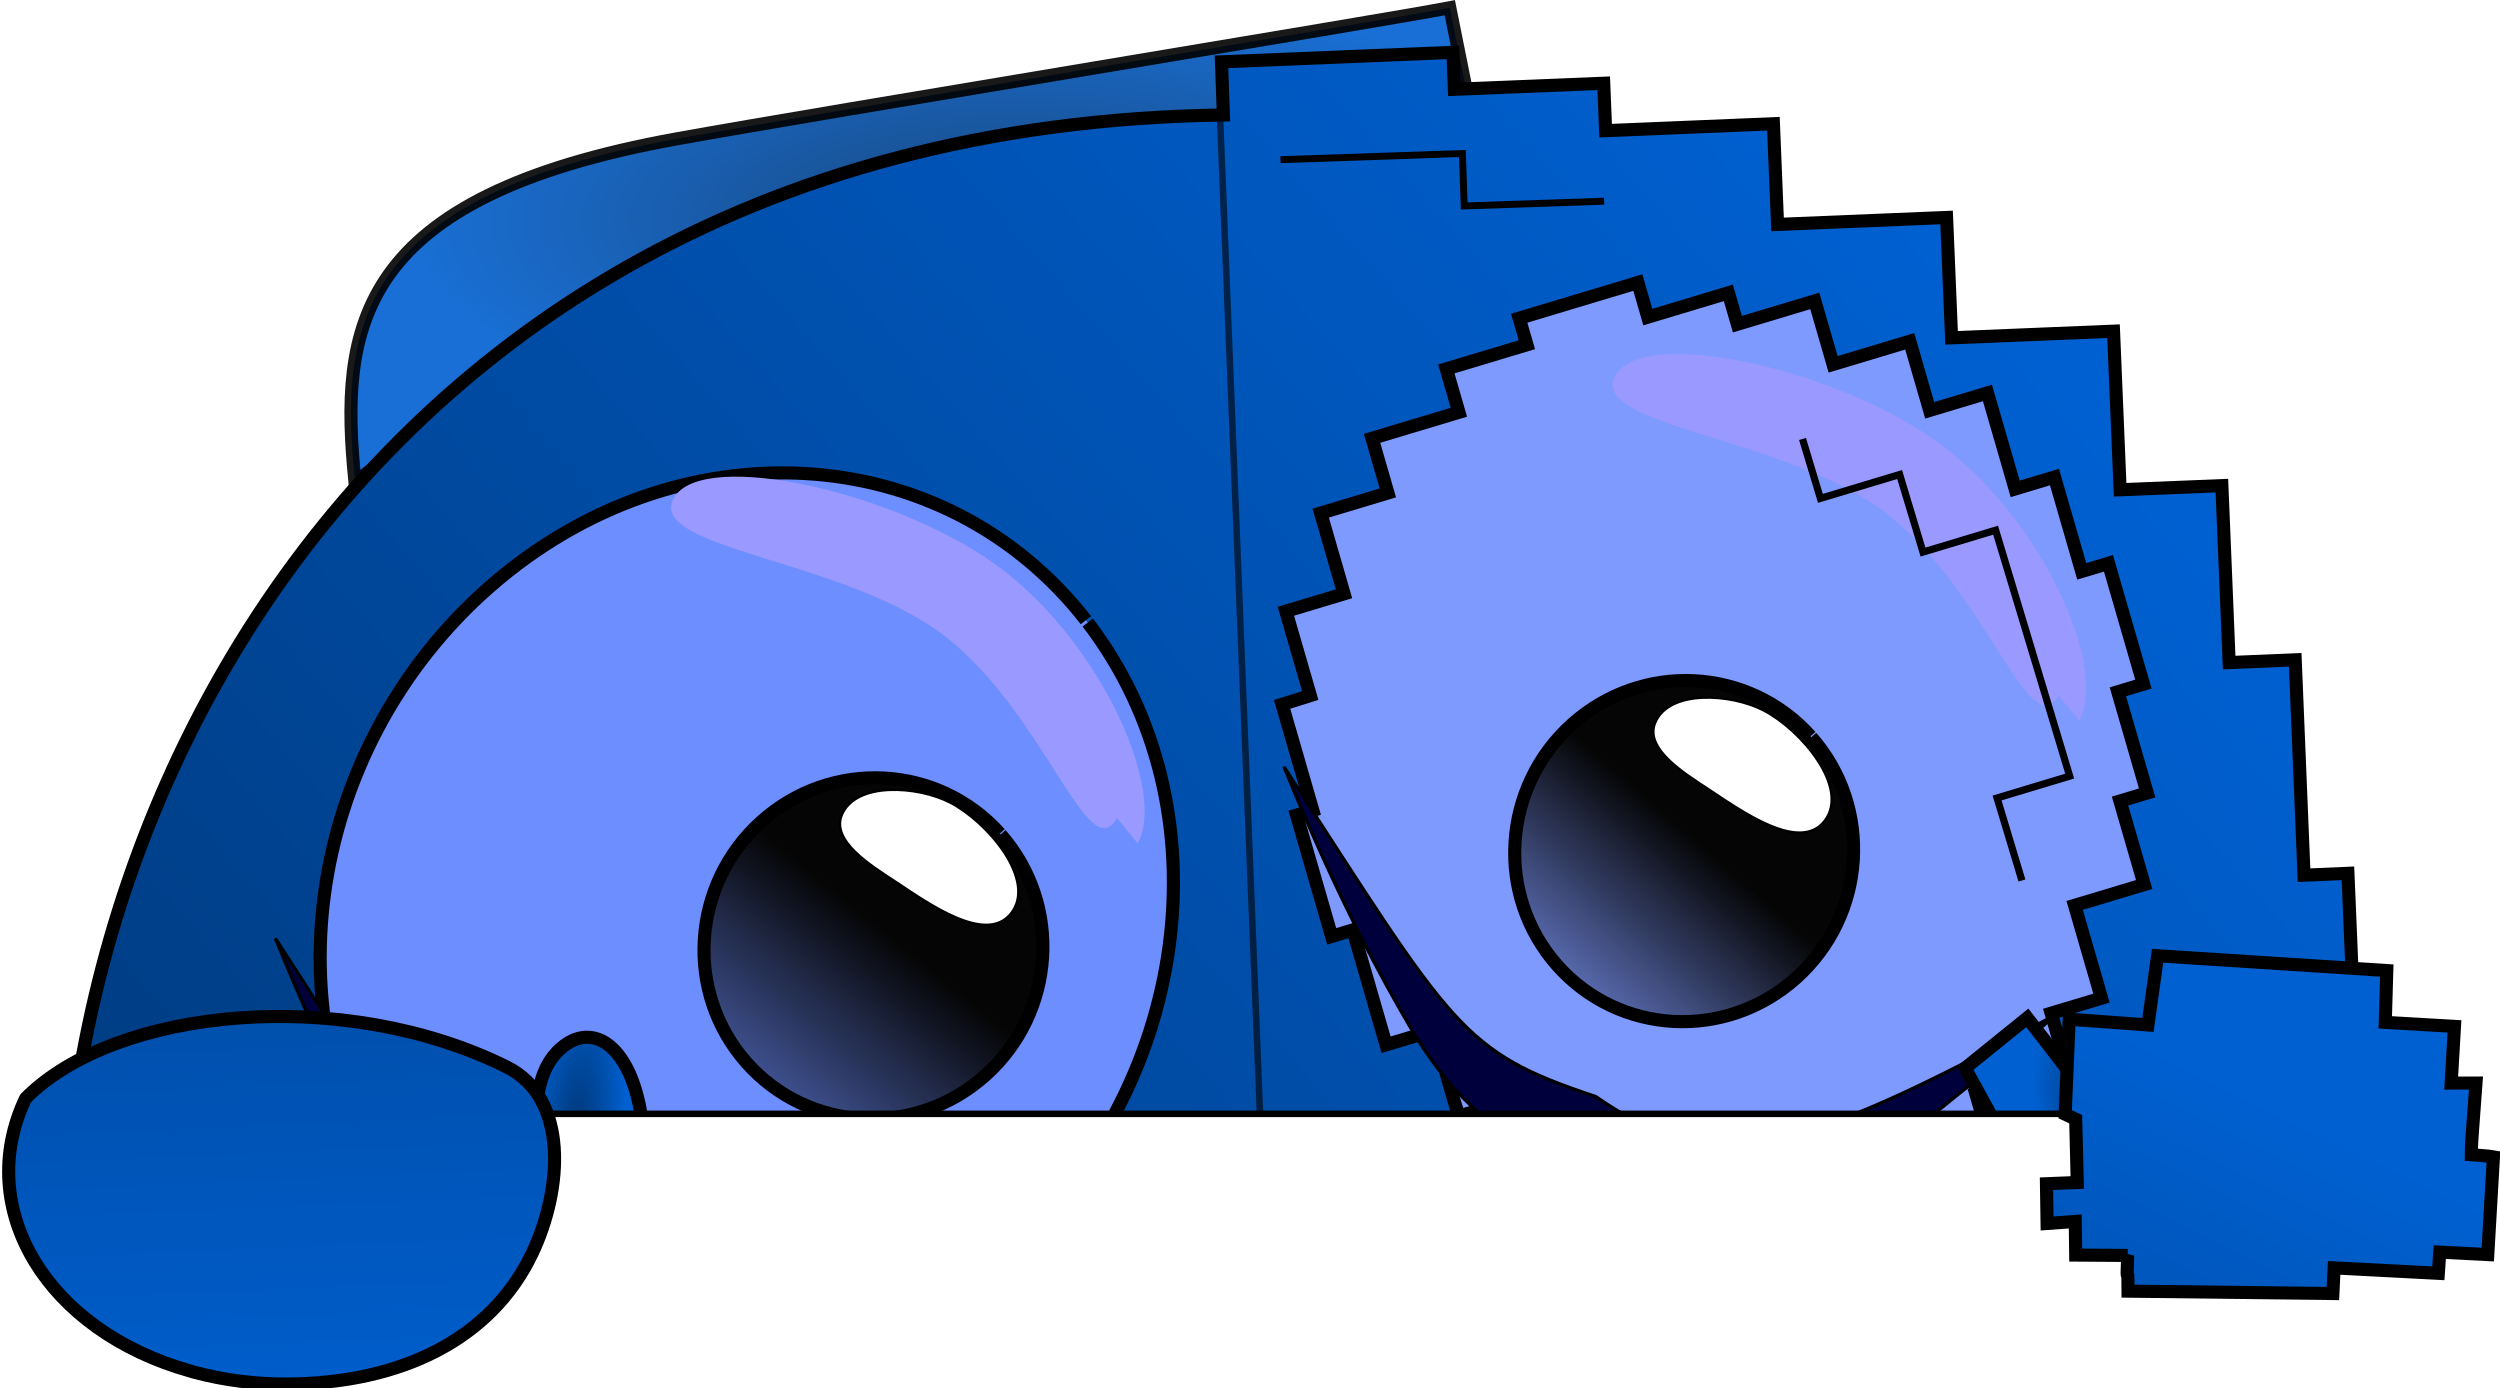 <?xml version="1.0" encoding="UTF-8" standalone="no"?>
<!-- Created with Inkscape (http://www.inkscape.org/) -->

<svg
   xmlns:dc="http://purl.org/dc/elements/1.1/"
   xmlns:cc="http://creativecommons.org/ns#"
   xmlns:rdf="http://www.w3.org/1999/02/22-rdf-syntax-ns#"
   xmlns:svg="http://www.w3.org/2000/svg"
   xmlns="http://www.w3.org/2000/svg"
   xmlns:xlink="http://www.w3.org/1999/xlink"
   xmlns:sodipodi="http://sodipodi.sourceforge.net/DTD/sodipodi-0.dtd"
   xmlns:inkscape="http://www.inkscape.org/namespaces/inkscape"
   width="381.715"
   height="211.988"
   id="svg7544"
   version="1.1"
   inkscape:version="0.48.4 r9939"
   sodipodi:docname="maskottchen_von-unten.svg">
  <defs
     id="defs7546">
    <filter
       color-interpolation-filters="sRGB"
       inkscape:collect="always"
       id="filter8870-7-0-3-0"
       x="-0.375"
       width="1.749"
       y="-1.515"
       height="4.03">
      <feGaussianBlur
         inkscape:collect="always"
         stdDeviation="21.58"
         id="feGaussianBlur8872-3-0-1-5" />
    </filter>
    <filter
       color-interpolation-filters="sRGB"
       inkscape:collect="always"
       id="filter8870-7-0-3"
       x="-0.375"
       width="1.749"
       y="-1.515"
       height="4.03">
      <feGaussianBlur
         inkscape:collect="always"
         stdDeviation="21.58"
         id="feGaussianBlur8872-3-0-1" />
    </filter>
    <filter
       inkscape:collect="always"
       id="filter7257-8-3-3-3-8-1-0"
       x="-0.222"
       width="1.445"
       y="-0.261"
       height="1.521"
       color-interpolation-filters="sRGB">
      <feGaussianBlur
         inkscape:collect="always"
         stdDeviation="4.131"
         id="feGaussianBlur7259-4-4-0-7-0-6-1" />
    </filter>
    <filter
       inkscape:collect="always"
       id="filter7523-9-2-2"
       x="-0.11"
       width="1.221"
       y="-0.179"
       height="1.359"
       color-interpolation-filters="sRGB">
      <feGaussianBlur
         inkscape:collect="always"
         stdDeviation="5.309"
         id="feGaussianBlur7525-4-2-3" />
    </filter>
    <filter
       inkscape:collect="always"
       id="filter7538-1-3-9"
       x="-0.106"
       width="1.213"
       y="-0.135"
       height="1.27"
       color-interpolation-filters="sRGB">
      <feGaussianBlur
         inkscape:collect="always"
         stdDeviation="3.129"
         id="feGaussianBlur7540-6-9-3" />
    </filter>
    <linearGradient
       id="linearGradient5872-1-4">
      <stop
         style="stop-color:#003573;stop-opacity:1;"
         offset="0"
         id="stop5874-1-8" />
      <stop
         style="stop-color:#0060d1;stop-opacity:1;"
         offset="1"
         id="stop5876-0-2" />
    </linearGradient>
    <filter
       inkscape:collect="always"
       id="filter7257-8"
       x="-0.222"
       width="1.445"
       y="-0.261"
       height="1.521"
       color-interpolation-filters="sRGB">
      <feGaussianBlur
         inkscape:collect="always"
         stdDeviation="4.131"
         id="feGaussianBlur7259-4" />
    </filter>
    <linearGradient
       inkscape:collect="always"
       id="linearGradient21491">
      <stop
         style="stop-color:#050505;stop-opacity:1;"
         offset="0"
         id="stop21493" />
      <stop
         style="stop-color:#050505;stop-opacity:0;"
         offset="1"
         id="stop21495" />
    </linearGradient>
    <filter
       inkscape:collect="always"
       id="filter7538-1-3"
       x="-0.106"
       width="1.213"
       y="-0.135"
       height="1.27"
       color-interpolation-filters="sRGB">
      <feGaussianBlur
         inkscape:collect="always"
         stdDeviation="3.129"
         id="feGaussianBlur7540-6-9" />
    </filter>
    <filter
       inkscape:collect="always"
       id="filter7523-9-2"
       x="-0.11"
       width="1.221"
       y="-0.179"
       height="1.359"
       color-interpolation-filters="sRGB">
      <feGaussianBlur
         inkscape:collect="always"
         stdDeviation="5.309"
         id="feGaussianBlur7525-4-2" />
    </filter>
    <linearGradient
       inkscape:collect="always"
       id="linearGradient21465">
      <stop
         style="stop-color:#050505;stop-opacity:1;"
         offset="0"
         id="stop21467" />
      <stop
         style="stop-color:#050505;stop-opacity:0;"
         offset="1"
         id="stop21469" />
    </linearGradient>
    <linearGradient
       id="linearGradient6084-6-2-1-7-59-9">
      <stop
         id="stop6086-8-2-9-2-4-8"
         offset="0"
         style="stop-color:#003573;stop-opacity:1;" />
      <stop
         id="stop6088-8-1-4-3-0-4"
         offset="1"
         style="stop-color:#0060d1;stop-opacity:1;" />
    </linearGradient>
    <linearGradient
       id="linearGradient10509-2">
      <stop
         id="stop10511-3"
         offset="0"
         style="stop-color:#003573;stop-opacity:1;" />
      <stop
         id="stop10513-6"
         offset="1"
         style="stop-color:#0060d1;stop-opacity:1;" />
    </linearGradient>
    <linearGradient
       id="linearGradient7471">
      <stop
         id="stop7473"
         offset="0"
         style="stop-color:#003573;stop-opacity:1;" />
      <stop
         id="stop7475"
         offset="1"
         style="stop-color:#0060d1;stop-opacity:1;" />
    </linearGradient>
    <radialGradient
       inkscape:collect="always"
       xlink:href="#linearGradient10509-3"
       id="radialGradient8132"
       cx="436.834"
       cy="538.546"
       fx="436.834"
       fy="538.546"
       r="82.13"
       gradientTransform="matrix(-0.852,1.012,-0.559,-0.471,1147.314,365.895)"
       gradientUnits="userSpaceOnUse" />
    <linearGradient
       id="linearGradient10509-3">
      <stop
         id="stop10511-2"
         offset="0"
         style="stop-color:#1f006d;stop-opacity:1;" />
      <stop
         id="stop10513-66"
         offset="1"
         style="stop-color:#4100e5;stop-opacity:1;" />
    </linearGradient>
    <linearGradient
       id="linearGradient8646">
      <stop
         id="stop8648"
         offset="0"
         style="stop-color:#003573;stop-opacity:1;" />
      <stop
         id="stop8650"
         offset="1"
         style="stop-color:#0060d1;stop-opacity:1;" />
    </linearGradient>
    <linearGradient
       id="linearGradient6084">
      <stop
         id="stop6086"
         offset="0"
         style="stop-color:#003573;stop-opacity:1;" />
      <stop
         id="stop6088"
         offset="1"
         style="stop-color:#0060d1;stop-opacity:1;" />
    </linearGradient>
    <radialGradient
       inkscape:collect="always"
       xlink:href="#linearGradient10509-3"
       id="radialGradient7552"
       gradientUnits="userSpaceOnUse"
       gradientTransform="matrix(-1.595,-0.318,0.178,-0.892,760.04,1241.257)"
       cx="339.414"
       cy="647.663"
       fx="339.414"
       fy="647.663"
       r="64.077" />
    <linearGradient
       id="linearGradient7490">
      <stop
         id="stop7492"
         offset="0"
         style="stop-color:#1f006d;stop-opacity:1;" />
      <stop
         id="stop7494"
         offset="1"
         style="stop-color:#4100e5;stop-opacity:1;" />
    </linearGradient>
    <linearGradient
       id="linearGradient7497">
      <stop
         id="stop7499"
         offset="0"
         style="stop-color:#003573;stop-opacity:1;" />
      <stop
         id="stop7501"
         offset="1"
         style="stop-color:#0060d1;stop-opacity:1;" />
    </linearGradient>
    <linearGradient
       inkscape:collect="always"
       xlink:href="#linearGradient6084-3"
       id="linearGradient7223"
       gradientUnits="userSpaceOnUse"
       gradientTransform="matrix(0.842,0.54,-0.54,0.842,8.192,-385.931)"
       x1="829.442"
       y1="314.641"
       x2="889.34"
       y2="172.7" />
    <linearGradient
       id="linearGradient6084-3">
      <stop
         id="stop6086-7"
         offset="0"
         style="stop-color:#003573;stop-opacity:1;" />
      <stop
         id="stop6088-7"
         offset="1"
         style="stop-color:#0060d1;stop-opacity:1;" />
    </linearGradient>
    <linearGradient
       inkscape:collect="always"
       xlink:href="#linearGradient6084"
       id="linearGradient7838"
       gradientUnits="userSpaceOnUse"
       gradientTransform="matrix(0.994,0.11,-0.11,0.994,147.627,-66.686)"
       x1="178.362"
       y1="496.017"
       x2="75.801"
       y2="643.017" />
    <radialGradient
       inkscape:collect="always"
       xlink:href="#linearGradient8646"
       id="radialGradient7840"
       gradientUnits="userSpaceOnUse"
       gradientTransform="matrix(-0.82,-0.572,-2.002,2.871,1517.51,-1042.201)"
       cx="217.857"
       cy="593.077"
       fx="217.857"
       fy="593.077"
       r="7.43" />
    <radialGradient
       inkscape:collect="always"
       xlink:href="#linearGradient10509-2"
       id="radialGradient7933"
       gradientUnits="userSpaceOnUse"
       gradientTransform="matrix(0.98,-0.197,0.073,0.364,-107.36,213.036)"
       cx="433.072"
       cy="359.775"
       fx="433.072"
       fy="359.775"
       r="89.353" />
    <linearGradient
       inkscape:collect="always"
       xlink:href="#linearGradient10509-2"
       id="linearGradient7935"
       gradientUnits="userSpaceOnUse"
       gradientTransform="translate(83.828,-11.735)"
       x1="194.597"
       y1="551.582"
       x2="426.166"
       y2="269.75" />
    <radialGradient
       inkscape:collect="always"
       xlink:href="#linearGradient6084-6-2-1-7-59-9"
       id="radialGradient7937"
       gradientUnits="userSpaceOnUse"
       gradientTransform="matrix(-0.585,-3.28,2.793,-0.498,-65.325,1660.484)"
       cx="332.637"
       cy="243.627"
       fx="332.637"
       fy="243.627"
       r="11.913" />
    <linearGradient
       inkscape:collect="always"
       xlink:href="#linearGradient21465"
       id="linearGradient7939"
       gradientUnits="userSpaceOnUse"
       x1="395.641"
       y1="486.521"
       x2="385.481"
       y2="537.784" />
    <linearGradient
       inkscape:collect="always"
       xlink:href="#linearGradient21491"
       id="linearGradient7941"
       gradientUnits="userSpaceOnUse"
       x1="390.902"
       y1="486.068"
       x2="381.253"
       y2="526.773" />
    <linearGradient
       inkscape:collect="always"
       xlink:href="#linearGradient5872-1-4"
       id="linearGradient7943"
       gradientUnits="userSpaceOnUse"
       gradientTransform="matrix(0.979,-0.203,0.203,0.979,-165.477,-30.987)"
       x1="479.58"
       y1="622.283"
       x2="487.853"
       y2="660.555" />
    <radialGradient
       inkscape:collect="always"
       xlink:href="#linearGradient8646"
       id="radialGradient8185"
       gradientUnits="userSpaceOnUse"
       gradientTransform="matrix(-0.335,1.268,0.786,0.204,447.185,-446.557)"
       cx="508.557"
       cy="221.331"
       fx="508.557"
       fy="221.331"
       r="11.714" />
    <linearGradient
       inkscape:collect="always"
       xlink:href="#linearGradient6084-3"
       id="linearGradient8720"
       gradientUnits="userSpaceOnUse"
       gradientTransform="matrix(0.998,0.058,-0.058,0.998,-297.406,165.921)"
       x1="829.442"
       y1="314.641"
       x2="889.34"
       y2="172.7" />
    <linearGradient
       inkscape:collect="always"
       xlink:href="#linearGradient6084"
       id="linearGradient8725"
       gradientUnits="userSpaceOnUse"
       gradientTransform="matrix(0.994,0.11,-0.11,0.994,147.627,-66.686)"
       x1="178.362"
       y1="496.017"
       x2="75.801"
       y2="643.017" />
    <radialGradient
       inkscape:collect="always"
       xlink:href="#linearGradient8646"
       id="radialGradient8727"
       gradientUnits="userSpaceOnUse"
       gradientTransform="matrix(-0.82,-0.572,-2.002,2.871,1510.724,-1061.779)"
       cx="217.857"
       cy="593.077"
       fx="217.857"
       fy="593.077"
       r="7.43" />
    <radialGradient
       inkscape:collect="always"
       xlink:href="#linearGradient8646"
       id="radialGradient8730"
       gradientUnits="userSpaceOnUse"
       gradientTransform="matrix(0.995,0.098,0.342,-3.483,-96.771,2436.276)"
       cx="217.857"
       cy="593.077"
       fx="217.857"
       fy="593.077"
       r="7.43" />
    <clipPath
       clipPathUnits="userSpaceOnUse"
       id="clipPath8894">
      <rect
         style="fill:#550000;fill-opacity:1;fill-rule:evenodd;stroke:#000000;stroke-width:1.093;stroke-linejoin:bevel;stroke-miterlimit:4;stroke-opacity:1;stroke-dasharray:none;display:inline"
         id="rect8896"
         width="681.759"
         height="347.904"
         x="-2.984"
         y="-387.645"
         ry="73.853"
         transform="scale(1,-1)" />
    </clipPath>
    <clipPath
       clipPathUnits="userSpaceOnUse"
       id="clipPath8898">
      <rect
         style="fill:#550000;fill-opacity:1;fill-rule:evenodd;stroke:#000000;stroke-width:1.093;stroke-linejoin:bevel;stroke-miterlimit:4;stroke-opacity:1;stroke-dasharray:none;display:inline"
         id="rect8900"
         width="681.759"
         height="347.904"
         x="-35.988"
         y="7.443"
         ry="73.853"
         transform="matrix(0.872,0.49,0.49,-0.872,0,0)" />
    </clipPath>
    <clipPath
       clipPathUnits="userSpaceOnUse"
       id="clipPath8902">
      <rect
         style="fill:#550000;fill-opacity:1;fill-rule:evenodd;stroke:#000000;stroke-width:1.093;stroke-linejoin:bevel;stroke-miterlimit:4;stroke-opacity:1;stroke-dasharray:none;display:inline"
         id="rect8904"
         width="681.759"
         height="347.904"
         x="-2.984"
         y="-387.645"
         ry="73.853"
         transform="scale(1,-1)" />
    </clipPath>
    <radialGradient
       inkscape:collect="always"
       xlink:href="#linearGradient10509-3"
       id="radialGradient8908"
       gradientUnits="userSpaceOnUse"
       gradientTransform="matrix(-1.595,-0.318,0.178,-0.892,760.04,1241.257)"
       cx="339.414"
       cy="647.663"
       fx="339.414"
       fy="647.663"
       r="64.077" />
    <radialGradient
       inkscape:collect="always"
       xlink:href="#linearGradient10509-3"
       id="radialGradient8910"
       gradientUnits="userSpaceOnUse"
       gradientTransform="matrix(-0.852,1.012,-0.559,-0.471,1147.314,365.895)"
       cx="436.834"
       cy="538.546"
       fx="436.834"
       fy="538.546"
       r="82.13" />
    <radialGradient
       inkscape:collect="always"
       xlink:href="#linearGradient10509-2"
       id="radialGradient8912"
       gradientUnits="userSpaceOnUse"
       gradientTransform="matrix(0.98,-0.197,0.073,0.364,-107.36,213.036)"
       cx="433.072"
       cy="359.775"
       fx="433.072"
       fy="359.775"
       r="89.353" />
    <linearGradient
       inkscape:collect="always"
       xlink:href="#linearGradient10509-2"
       id="linearGradient8914"
       gradientUnits="userSpaceOnUse"
       gradientTransform="translate(83.828,-11.735)"
       x1="194.597"
       y1="551.582"
       x2="426.166"
       y2="269.75" />
    <radialGradient
       inkscape:collect="always"
       xlink:href="#linearGradient6084-6-2-1-7-59-9"
       id="radialGradient8916"
       gradientUnits="userSpaceOnUse"
       gradientTransform="matrix(-0.585,-3.28,2.793,-0.498,-65.325,1660.484)"
       cx="332.637"
       cy="243.627"
       fx="332.637"
       fy="243.627"
       r="11.913" />
    <linearGradient
       inkscape:collect="always"
       xlink:href="#linearGradient5872-1-4"
       id="linearGradient8918"
       gradientUnits="userSpaceOnUse"
       gradientTransform="matrix(0.979,-0.203,0.203,0.979,-165.477,-30.987)"
       x1="479.58"
       y1="622.283"
       x2="487.853"
       y2="660.555" />
    <linearGradient
       inkscape:collect="always"
       xlink:href="#linearGradient21465"
       id="linearGradient8920"
       gradientUnits="userSpaceOnUse"
       x1="395.641"
       y1="486.521"
       x2="385.481"
       y2="537.784" />
    <linearGradient
       inkscape:collect="always"
       xlink:href="#linearGradient21491"
       id="linearGradient8922"
       gradientUnits="userSpaceOnUse"
       x1="390.902"
       y1="486.068"
       x2="381.253"
       y2="526.773" />
    <radialGradient
       inkscape:collect="always"
       xlink:href="#linearGradient8646"
       id="radialGradient8924"
       gradientUnits="userSpaceOnUse"
       gradientTransform="matrix(-0.335,1.268,0.786,0.204,447.185,-446.557)"
       cx="508.557"
       cy="221.331"
       fx="508.557"
       fy="221.331"
       r="11.714" />
    <radialGradient
       inkscape:collect="always"
       xlink:href="#linearGradient8646"
       id="radialGradient8926"
       gradientUnits="userSpaceOnUse"
       gradientTransform="matrix(0.995,0.098,0.342,-3.483,-96.771,2436.276)"
       cx="217.857"
       cy="593.077"
       fx="217.857"
       fy="593.077"
       r="7.43" />
    <linearGradient
       inkscape:collect="always"
       xlink:href="#linearGradient6084-3"
       id="linearGradient8928"
       gradientUnits="userSpaceOnUse"
       gradientTransform="matrix(0.998,0.058,-0.058,0.998,-297.406,165.921)"
       x1="829.442"
       y1="314.641"
       x2="889.34"
       y2="172.7" />
    <linearGradient
       inkscape:collect="always"
       xlink:href="#linearGradient6084"
       id="linearGradient8930"
       gradientUnits="userSpaceOnUse"
       gradientTransform="matrix(0.994,0.11,-0.11,0.994,147.627,-66.686)"
       x1="178.362"
       y1="496.017"
       x2="75.801"
       y2="643.017" />
  </defs>
  <sodipodi:namedview
     id="base"
     pagecolor="#ffffff"
     bordercolor="#666666"
     borderopacity="1.0"
     inkscape:pageopacity="0.0"
     inkscape:pageshadow="2"
     inkscape:zoom="0.5"
     inkscape:cx="-65.212674"
     inkscape:cy="190.47432"
     inkscape:document-units="px"
     inkscape:current-layer="layer1"
     showgrid="false"
     inkscape:window-width="956"
     inkscape:window-height="1041"
     inkscape:window-x="0"
     inkscape:window-y="18"
     inkscape:window-maximized="0"
     fit-margin-top="0"
     fit-margin-left="0"
     fit-margin-right="0"
     fit-margin-bottom="0" />
  <g
     inkscape:groupmode="layer"
     id="layer3"
     inkscape:label="Ebene"
     style="display:inline"
     transform="translate(-225.039,-217.945)" />
  <g
     inkscape:groupmode="layer"
     id="layer5"
     inkscape:label="körper"
     style="display:inline"
     transform="translate(-225.039,-217.945)">
    <g
       id="g8845"
       clip-path="url(#clipPath8902)">
      <path
         sodipodi:nodetypes="caacc"
         inkscape:connector-curvature="0"
         id="path25570-8"
         d="m 273.623,522.565 c -28.431,27.579 -35.826,44.956 -23.874,64.531 18.032,29.533 70.318,23.633 103.061,12.442 10.01,-3.421 16.502,-11.366 22.587,-22.293 -38.798,-7.632 -71.885,-22.265 -101.774,-54.68 z"
         style="color:#000000;fill:url(#radialGradient8908);fill-opacity:1;stroke:#000000;stroke-width:2;stroke-linecap:butt;stroke-linejoin:miter;stroke-miterlimit:4;stroke-opacity:1;stroke-dasharray:none;stroke-dashoffset:0;marker:none;visibility:visible;display:inline;overflow:visible;enable-background:accumulate" />
      <g
         id="g7872"
         style="display:inline">
        <path
           style="color:#000000;fill:url(#radialGradient8910);fill-opacity:1;stroke:#000000;stroke-width:2;stroke-linecap:butt;stroke-linejoin:miter;stroke-miterlimit:4;stroke-opacity:1;stroke-dasharray:none;stroke-dashoffset:0;marker:none;visibility:visible;display:inline;overflow:visible;enable-background:accumulate"
           d="m 494.381,518.994 29.467,3.867 -0.996,2.408 21.615,2.837 -0.464,3.539 18.816,2.469 -1.165,8.876 21.656,2.842 -2.376,18.106 5.021,1.172 -3.793,26.796 -6.235,-0.818 -2.236,17.041 -22.366,-2.935 -0.699,5.325 -20.591,-2.702 -0.451,2.931 c -74.71,-7.254 -31.437,-4.144 -75.541,-10.015 l 0.792,-6.035 -12.781,-1.677 0.792,-6.035 -19.526,-2.563 3.634,-27.692 14.556,1.91 0.699,-5.325 8.721,0.964 0.624,-5.322 c 0,0 15.136,2.18 15.231,1.457 0.095,-0.723 2.555,-18.095 2.555,-18.095 l 11.029,0.87 1.37,-10.438 13.364,1.754 z"
           id="path8095"
           inkscape:connector-curvature="0"
           sodipodi:nodetypes="cccccccccccccccccccccccccccsccccc" />
        <path
           style="color:#000000;fill:none;stroke:#000000;stroke-width:1.1;stroke-linecap:butt;stroke-linejoin:miter;stroke-miterlimit:4;stroke-opacity:1;stroke-dasharray:none;stroke-dashoffset:0;marker:none;visibility:visible;display:inline;overflow:visible;enable-background:accumulate"
           d="m 459.857,590.317 61.063,9.295 0.727,-4.779 19.646,2.991 0.566,-3.717 22.655,3.449 1.724,-11.328 3.009,0.458 1.762,-8.863"
           id="path8134"
           inkscape:connector-curvature="0"
           sodipodi:nodetypes="ccccccccc" />
      </g>
      <g
         transform="matrix(0.987,0.163,-0.163,0.987,79.306,-61.519)"
         id="g7907">
        <path
           style="opacity:0.9;color:#000000;fill:url(#radialGradient8912);fill-opacity:1;stroke:#000000;stroke-width:2;stroke-linecap:butt;stroke-linejoin:miter;stroke-miterlimit:4;stroke-opacity:1;stroke-dasharray:none;stroke-dashoffset:0;marker:none;visibility:visible;display:inline;overflow:visible;enable-background:accumulate"
           d="m 254.719,315.732 c -6.267,-23.037 -7.132,-43.012 40.004,-59.802 22.042,-7.852 102.275,-34.975 113.044,-38.928 0,0 9.6,25.452 8.68,22.684 -35.906,-1.505 -107.534,15.066 -161.728,76.047 z"
           id="path25549-7"
           inkscape:connector-curvature="0"
           sodipodi:nodetypes="csccc" />
        <path
           style="color:#000000;fill:url(#linearGradient8914);fill-opacity:1;stroke:#000000;stroke-width:2;stroke-linecap:butt;stroke-linejoin:miter;stroke-miterlimit:4;stroke-opacity:1;stroke-dasharray:none;stroke-dashoffset:0;marker:none;visibility:visible;display:inline;overflow:visible;enable-background:accumulate"
           d="m 241.672,478.483 c 52.365,111.473 156.247,106.106 204.288,95.594 l 33.962,-7.969 -1.375,-6.656 26.656,-5.531 -1.094,-5.219 32.281,-6.688 -3.188,-15.406 19.031,-3.969 -4.938,-23.844 c 0,0 20.308,-4.124 20.312,-4.219 0.005,-0.094 -5.188,-24.938 -5.188,-24.938 l 13.125,-2.719 -4.906,-23.562 10.281,-2.125 -5.688,-27.438 10.531,-2.188 -5.281,-25.438 4.688,-0.969 -7.219,-34.812 -7.781,1.625 -5.625,-27 -6.562,1.375 -6.688,-32.219 -9.875,2.062 -5.5,-26.469 -15.219,3.156 -4.938,-23.719 -24.219,5.031 -3.75,-18 -25.281,5.25 -3.125,-15.062 -25.094,5.219 -1.469,-7.094 -22.344,4.625 -1.125,-5.531 -34.625,7.188 1.607,7.955 C 233.591,264.444 206.761,404.166 241.672,478.483 z"
           id="path16286"
           inkscape:connector-curvature="0"
           sodipodi:nodetypes="scccccccccccccccccccccccccccccccccccccs" />
        <g
           id="g7876">
          <path
             sodipodi:nodetypes="ccccccccc"
             inkscape:connector-curvature="0"
             id="path21461"
             d="m 498.855,529.847 18.799,-3.87 -3.055,-14.841 20.778,-4.277 -3.666,-17.809 23.746,-4.888 -8.595,-39.016 18.799,-3.87 -10.861,-54.765"
             style="color:#000000;fill:none;stroke:#000000;stroke-width:1;stroke-linecap:butt;stroke-linejoin:miter;stroke-miterlimit:4;stroke-opacity:1;stroke-dasharray:none;stroke-dashoffset:0;marker:none;visibility:visible;display:inline;overflow:visible;enable-background:accumulate" />
          <path
             id="path21501-7-9-7-5"
             style="fill:url(#radialGradient8916);fill-opacity:1;fill-rule:evenodd;stroke:#000000;stroke-width:2;stroke-linejoin:bevel;stroke-miterlimit:4;stroke-opacity:1;stroke-dasharray:none;display:inline"
             d="m 423.177,412.218 1.112,5.276 11.244,-2.368 2.841,13.493 7.387,-1.375 3.88,18.423 -8.217,1.73 3.078,14.617 -9.428,1.985 1.02,4.843 c -4.046,2.116 -10.365,4.084 -14.2,4.123 -10.075,0.101 -21.786,-4.549 -27.585,-14.508 -6.763,-11.614 -6.259,-37.208 17.788,-44.036 z"
             inkscape:connector-curvature="0"
             sodipodi:nodetypes="ccccccccccsscc" />
          <path
             inkscape:connector-curvature="0"
             id="path16843"
             d="m 375.762,238.566 69.701,337.391"
             style="opacity:0.601;color:#000000;fill:none;stroke:#000000;stroke-width:1;stroke-linecap:butt;stroke-linejoin:miter;stroke-miterlimit:4;stroke-opacity:1;stroke-dasharray:none;stroke-dashoffset:0;marker:none;visibility:visible;display:inline;overflow:visible;enable-background:accumulate" />
          <path
             transform="matrix(0.979,-0.203,0.203,0.979,-147.392,-25.394)"
             sodipodi:nodetypes="csssc"
             inkscape:connector-curvature="0"
             id="path7248-6"
             d="m 442.371,580.886 c 11.032,9.744 26.649,12.914 33.164,14.299 11.969,2.544 -10.375,9.174 -22.407,4.93 -12.032,-4.244 -26.649,-12.414 -22.164,-23.799 4.463,-11.328 -4.75,-21.126 7.253,-16.983"
             style="opacity:0.784;fill:#00003d;fill-opacity:1;fill-rule:evenodd;stroke:#000000;stroke-width:0;stroke-linejoin:bevel;stroke-miterlimit:4;stroke-opacity:1;stroke-dasharray:none;stroke-dashoffset:0;display:inline;filter:url(#filter7257-8);enable-background:new" />
          <path
             sodipodi:nodetypes="ccc"
             inkscape:connector-curvature="0"
             id="path25667-6"
             d="M 348.638,512.807 C 424.44,507.335 488.369,471.953 534.207,435.598 478.193,548.729 420.132,542.087 348.638,512.807 z"
             style="color:#000000;fill:url(#linearGradient8918);fill-opacity:1;stroke:#000000;stroke-width:2;stroke-linecap:butt;stroke-linejoin:miter;stroke-miterlimit:4;stroke-opacity:1;stroke-dasharray:none;stroke-dashoffset:0;marker:none;visibility:visible;display:inline;overflow:visible;enable-background:accumulate" />
          <g
             id="g7953">
            <path
               sodipodi:type="arc"
               style="fill:#6d8eff;fill-opacity:1;stroke:#000000;stroke-width:2;stroke-linejoin:bevel;stroke-miterlimit:4;stroke-opacity:1;stroke-dasharray:none;display:inline;enable-background:new"
               id="path25553-9"
               sodipodi:cx="377.80069"
               sodipodi:cy="494.74332"
               sodipodi:rx="63.434628"
               sodipodi:ry="69.809311"
               d="m 399.958,429.331 c 32.827,13.467 49.519,53.67 37.281,89.797 -12.237,36.126 -48.77,54.495 -81.597,41.028 -32.827,-13.467 -49.519,-53.67 -37.281,-89.797 12.176,-35.946 48.428,-54.344 81.177,-41.198"
               sodipodi:start="5.0692144"
               sodipodi:end="11.345343"
               sodipodi:open="true"
               transform="matrix(0.935,0.355,-0.355,0.935,146.987,-224.822)" />
            <g
               id="g7949">
              <path
                 transform="matrix(0.948,0.318,-0.318,0.948,125.881,-216.527)"
                 sodipodi:open="true"
                 sodipodi:end="11.345343"
                 sodipodi:start="5.0692144"
                 d="m 403.67,465.004 c 13.349,5.036 20.137,20.068 15.161,33.576 -4.976,13.508 -19.832,20.376 -33.182,15.341 -13.349,-5.036 -20.137,-20.068 -15.161,-33.576 4.952,-13.441 19.694,-20.32 33.011,-15.405"
                 sodipodi:ry="26.102659"
                 sodipodi:rx="25.796068"
                 sodipodi:cy="489.46225"
                 sodipodi:cx="394.65952"
                 id="path25555-06"
                 style="fill:url(#linearGradient8920);fill-opacity:1;stroke:#000000;stroke-width:2;stroke-linejoin:bevel;stroke-miterlimit:4;stroke-opacity:1;stroke-dasharray:none;display:inline;enable-background:new"
                 sodipodi:type="arc" />
              <path
                 sodipodi:nodetypes="aaaaa"
                 inkscape:connector-curvature="0"
                 id="path4354-1-5"
                 d="m 364.214,364.297 c -2.98,5.378 -12.724,0.532 -18.338,-1.976 -3.925,-1.753 -10.554,-4.441 -9.585,-8.629 1.25,-5.403 10.722,-6.277 15.997,-4.568 6.119,1.982 15.043,9.546 11.925,15.172 z"
                 style="fill:#ffffff;fill-opacity:1;fill-rule:evenodd;stroke:#000000;stroke-width:0.354;stroke-linejoin:bevel;stroke-miterlimit:4;stroke-opacity:1;stroke-dasharray:none;display:inline;enable-background:new" />
            </g>
            <path
               transform="matrix(0.886,0.483,-0.359,0.999,-1.405,-342.986)"
               style="fill:#9999ff;fill-opacity:1;fill-rule:evenodd;stroke:#000000;stroke-width:0;stroke-linejoin:bevel;stroke-miterlimit:4;stroke-opacity:1;stroke-dasharray:none;display:inline;filter:url(#filter7538-1-3-9);enable-background:new"
               d="m 592,404.75 c 0,8.422 -17.379,-5.453 -36.433,-5.453 -19.054,0 -46.661,16.857 -46.661,8.434 0,-8.422 30.63,-21.226 49.683,-21.226 19.054,0 38.072,10.881 38.072,19.303"
               id="path7527-65-6"
               inkscape:connector-curvature="0"
               sodipodi:nodetypes="csssc" />
            <path
               style="fill:#00003d;fill-opacity:1;fill-rule:evenodd;stroke:#000000;stroke-width:0.5;stroke-linejoin:bevel;stroke-miterlimit:4;stroke-opacity:1;display:inline;filter:url(#filter7523-9-2-2);enable-background:new"
               d="m 515,524.25 c 17.425,13.204 30.286,10.129 69.05,-8.839 C 589.561,512.714 568.23,526.908 548.5,543 512.174,537.508 498.195,533.324 487,512.25 483.39,505.455 476.842,492.5 469.5,472 c 24.218,40.964 25.205,44.578 45.5,52.25 z"
               id="path7460-0-5"
               inkscape:connector-curvature="0"
               sodipodi:nodetypes="cscscc"
               transform="matrix(0.979,-0.203,0.203,0.979,-301.404,19.565)" />
          </g>
          <path
             inkscape:connector-curvature="0"
             id="path21463"
             d="m 386.054,244.092 27.238,-5.457 1.574,7.857 20.953,-4.198"
             style="color:#000000;fill:none;stroke:#000000;stroke-width:1.058;stroke-linecap:butt;stroke-linejoin:miter;stroke-miterlimit:4;stroke-opacity:1;stroke-dasharray:none;stroke-dashoffset:0;marker:none;visibility:visible;display:inline;overflow:visible;enable-background:accumulate" />
          <g
             id="g7961">
            <path
               style="color:#000000;fill:#7f9aff;fill-opacity:1;stroke:#000000;stroke-width:2.022;stroke-linecap:butt;stroke-linejoin:miter;stroke-miterlimit:4;stroke-opacity:1;stroke-dasharray:none;stroke-dashoffset:0;marker:none;visibility:visible;display:inline;overflow:visible;enable-background:accumulate"
               d="m 399.839,326.079 7.25,15.191 -2.305,1.13 8.294,17.377 3.036,-1.488 7.855,16.457 6.915,-3.389 c 0,0 5.54,12.232 5.85,12.256 0.31,0.024 9.501,-4.656 9.501,-4.656 l 4.202,8.804 8.545,-4.187 3.927,8.228 10.962,-5.372 3.021,6.33 12.143,-5.951 1.703,3.568 17.034,-8.347 -1.922,-4.028 10.681,-5.234 -2.554,-5.351 12.986,-6.364 -3.625,-7.595 7.196,-3.526 -6.344,-13.292 9.95,-4.876 -5.712,-11.969 3.879,-1.901 -6.921,-14.5 3.654,-1.791 -8.267,-17.32 -3.823,1.873 -6.454,-13.522 -5.622,2.755 -6.564,-13.752 -8.264,4.05 -4.724,-9.897 -10.962,5.372 -4.339,-9.092 -11.075,5.427 -2.142,-4.488 -11.524,5.648 -2.362,-4.949 -16.977,8.32 1.813,3.798 -11.524,5.647 2.966,6.214 -12.424,6.088 3.735,7.826 -9.613,4.711 5.52,11.566 -8.32,4.077 5.767,12.084 z"
               id="path7364-4"
               inkscape:connector-curvature="0" />
            <path
               style="fill:#00003d;fill-opacity:1;fill-rule:evenodd;stroke:#000000;stroke-width:0.5;stroke-linejoin:bevel;stroke-miterlimit:4;stroke-opacity:1;display:inline;filter:url(#filter7523-9-2);enable-background:new"
               d="m 515,524.25 c 17.425,13.204 30.286,10.129 69.05,-8.839 C 589.561,512.714 568.23,526.908 548.5,543 512.174,537.508 498.195,533.324 487,512.25 483.39,505.455 476.842,492.5 469.5,472 c 24.218,40.964 25.205,44.578 45.5,52.25 z"
               id="path7460-0"
               inkscape:connector-curvature="0"
               sodipodi:nodetypes="cscscc"
               transform="matrix(0.979,-0.203,0.203,0.979,-153.784,-31.359)" />
            <path
               transform="matrix(0.886,0.483,-0.359,0.999,137.34,-384.87)"
               style="fill:#9999ff;fill-opacity:1;fill-rule:evenodd;stroke:#000000;stroke-width:0;stroke-linejoin:bevel;stroke-miterlimit:4;stroke-opacity:1;stroke-dasharray:none;display:inline;filter:url(#filter7538-1-3);enable-background:new"
               d="m 592,404.75 c 0,8.422 -17.379,-5.453 -36.433,-5.453 -19.054,0 -46.661,16.857 -46.661,8.434 0,-8.422 30.63,-21.226 49.683,-21.226 19.054,0 38.072,10.881 38.072,19.303"
               id="path7527-65"
               inkscape:connector-curvature="0"
               sodipodi:nodetypes="csssc" />
            <g
               id="g7945">
              <path
                 transform="matrix(0.948,0.318,-0.318,0.948,245.547,-251.338)"
                 sodipodi:open="true"
                 sodipodi:end="11.345343"
                 sodipodi:start="5.0692144"
                 d="m 403.67,465.004 c 13.349,5.036 20.137,20.068 15.161,33.576 -4.976,13.508 -19.832,20.376 -33.182,15.341 -13.349,-5.036 -20.137,-20.068 -15.161,-33.576 4.952,-13.441 19.694,-20.32 33.011,-15.405"
                 sodipodi:ry="26.102659"
                 sodipodi:rx="25.796068"
                 sodipodi:cy="489.46225"
                 sodipodi:cx="394.65952"
                 id="path25555-06-8-6"
                 style="fill:url(#linearGradient8922);fill-opacity:1;stroke:#000000;stroke-width:2;stroke-linejoin:bevel;stroke-miterlimit:4;stroke-opacity:1;stroke-dasharray:none;display:inline;enable-background:new"
                 sodipodi:type="arc" />
              <path
                 sodipodi:nodetypes="aaaaa"
                 inkscape:connector-curvature="0"
                 id="path4354-1-5-3"
                 d="m 484.404,330.181 c -2.98,5.378 -12.724,0.532 -18.338,-1.976 -3.925,-1.753 -10.554,-4.441 -9.585,-8.629 1.25,-5.403 10.722,-6.277 15.997,-4.568 6.119,1.982 15.043,9.546 11.925,15.172 z"
                 style="fill:#ffffff;fill-opacity:1;fill-rule:evenodd;stroke:#000000;stroke-width:0.354;stroke-linejoin:bevel;stroke-miterlimit:4;stroke-opacity:1;stroke-dasharray:none;display:inline;enable-background:new" />
            </g>
            <path
               style="color:#000000;fill:none;stroke:#000000;stroke-width:1.1;stroke-linecap:butt;stroke-linejoin:miter;stroke-miterlimit:4;stroke-opacity:1;stroke-dasharray:none;stroke-dashoffset:0;marker:none;visibility:visible;display:inline;overflow:visible;enable-background:accumulate"
               d="m 471.608,273.166 4.173,8.502 11.336,-5.564 5.448,11.1 10.391,-5.1 17.271,35.189 -10.391,5.1 5.796,11.808"
               id="path5819"
               inkscape:connector-curvature="0"
               sodipodi:nodetypes="cccccccc" />
          </g>
          <g
             transform="matrix(0.991,0.134,-0.134,0.991,-125.553,540.717)"
             id="g6906"
             style="display:inline">
            <path
               style="opacity:0.784;fill:#00003d;fill-opacity:1;fill-rule:evenodd;stroke:#000000;stroke-width:0;stroke-linejoin:bevel;stroke-miterlimit:4;stroke-opacity:1;stroke-dasharray:none;stroke-dashoffset:0;display:inline;filter:url(#filter7257-8-3-3-3-8-1-0);enable-background:new"
               d="m 442.371,580.886 c 11.032,9.744 26.649,12.914 33.164,14.299 11.969,2.544 -10.375,9.174 -22.407,4.93 -12.032,-4.244 -26.649,-12.414 -22.164,-23.799 4.463,-11.328 -4.75,-21.126 7.253,-16.983"
               id="path7248-6-2-2-3-4"
               inkscape:connector-curvature="0"
               sodipodi:nodetypes="csssc"
               transform="matrix(0.942,-0.335,0.335,0.942,-98.147,-555.309)" />
          </g>
          <path
             sodipodi:open="true"
             sodipodi:end="11.345343"
             sodipodi:start="5.0692144"
             transform="matrix(0.258,0.277,-0.532,0.327,794.227,202.809)"
             d="m 67.313,460.411 c 15.38,7.46 23.2,29.731 17.466,49.743 -5.733,20.012 -22.849,30.187 -38.228,22.727 -15.38,-7.46 -23.2,-29.731 -17.466,-49.743 5.705,-19.912 22.689,-30.104 38.032,-22.822"
             sodipodi:ry="38.67094"
             sodipodi:rx="29.719334"
             sodipodi:cy="496.64645"
             sodipodi:cx="56.932217"
             id="path8820-9-2"
             style="opacity:0.761;fill:#af3a6c;fill-opacity:1;fill-rule:evenodd;stroke:#000000;stroke-width:0;stroke-linejoin:bevel;stroke-miterlimit:4;stroke-opacity:1;stroke-dasharray:none;display:inline;filter:url(#filter8870-7-0-3)"
             sodipodi:type="arc" />
          <path
             sodipodi:open="true"
             sodipodi:end="11.345343"
             sodipodi:start="5.0692144"
             transform="matrix(-0.049,0.375,0.623,-0.042,-39.836,452.229)"
             d="m 67.313,460.411 c 15.38,7.46 23.2,29.731 17.466,49.743 -5.733,20.012 -22.849,30.187 -38.228,22.727 -15.38,-7.46 -23.2,-29.731 -17.466,-49.743 5.705,-19.912 22.689,-30.104 38.032,-22.822"
             sodipodi:ry="38.67094"
             sodipodi:rx="29.719334"
             sodipodi:cy="496.64645"
             sodipodi:cx="56.932217"
             id="path8820-9-2-1"
             style="opacity:0.754;fill:#af3a6c;fill-opacity:1;fill-rule:evenodd;stroke:#000000;stroke-width:0;stroke-linejoin:bevel;stroke-miterlimit:4;stroke-opacity:1;stroke-dasharray:none;display:inline;filter:url(#filter8870-7-0-3-0)"
             sodipodi:type="arc" />
        </g>
      </g>
    </g>
  </g>
  <g
     inkscape:label="Ebene 1"
     inkscape:groupmode="layer"
     id="layer1"
     style="display:inline"
     transform="translate(-225.039,-217.945)">
    <g
       style="display:inline"
       id="g7817"
       transform="matrix(0.872,-0.49,0.49,0.872,33.004,395.088)"
       clip-path="url(#clipPath8898)">
      <path
         sodipodi:nodetypes="ccccc"
         inkscape:connector-curvature="0"
         id="path24609"
         d="m 450.937,247.691 -3.135,-20.975 -12.03,2.034 -0.333,32.917 4.577,-0.414"
         style="color:#000000;fill:url(#radialGradient8924);fill-opacity:1;stroke:#000000;stroke-width:2;stroke-linecap:butt;stroke-linejoin:miter;stroke-miterlimit:4;stroke-opacity:1;stroke-dasharray:none;stroke-dashoffset:0;marker:none;visibility:visible;display:inline;overflow:visible;enable-background:accumulate" />
    </g>
    <path
       sodipodi:nodetypes="cssc"
       inkscape:connector-curvature="0"
       id="path24611"
       d="m 327.702,412.968 c 3.806,-4.503 7.16,-11.231 5.336,-24.099 -1.593,-11.237 -7.323,-14.801 -11.946,-11.202 -5.742,4.47 -3.484,13.519 -5.011,16.541"
       inkscape:transform-center-y="3.753815"
       inkscape:transform-center-x="-13.903778"
       style="fill:url(#radialGradient8926);fill-opacity:1;fill-rule:evenodd;stroke:#000000;stroke-width:2;stroke-linejoin:bevel;stroke-miterlimit:4;stroke-opacity:1;display:inline"
       clip-path="url(#clipPath8894)"
       transform="translate(-10,0)" />
    <path
       style="color:#000000;fill:none;stroke:#000000;stroke-width:1;stroke-linecap:butt;stroke-linejoin:miter;stroke-miterlimit:4;stroke-opacity:1;stroke-dasharray:none;stroke-dashoffset:0;marker:none;visibility:visible;display:inline;overflow:visible;enable-background:accumulate"
       d="m 235.49,388.012 358.192,0"
       id="path8906"
       inkscape:connector-curvature="0" />
  </g>
  <g
     inkscape:groupmode="layer"
     id="layer4"
     inkscape:label="mauer"
     style="display:inline"
     transform="translate(-225.039,-217.945)" />
  <g
     inkscape:groupmode="layer"
     id="layer6"
     inkscape:label="hände"
     style="display:inline"
     transform="translate(-225.039,-217.945)">
    <path
       sodipodi:nodetypes="ccccccccccccccccccccccccccc"
       inkscape:connector-curvature="0"
       id="path6495-5"
       d="m 549.907,409.633 -7.936,-0.057 -0.068,-5.135 -4.303,0.311 -0.095,-6.067 4.701,-0.19 -0.238,-9.656 -1.611,-0.768 0.616,-14.503 12.026,0.874 1.475,-10.565 34.993,2.259 -0.23,7.911 10.567,0.613 -0.502,8.657 3.785,-0.004 -0.527,7.157 c 0,0 -0.185,2.3 -0.191,3.786 0,0 3.062,0.233 3.386,0.3 l -0.867,14.946 -7.323,-0.375 -0.226,3.237 -15.909,-0.833 -0.19,3.917 -31.276,-0.361 c -0.021,-5.781 -0.273,0.719 -0.055,-5.454 z"
       style="color:#000000;fill:url(#linearGradient8928);fill-opacity:1;stroke:#000000;stroke-width:2;stroke-linecap:butt;stroke-linejoin:miter;stroke-miterlimit:4;stroke-opacity:1;stroke-dasharray:none;stroke-dashoffset:0;marker:none;visibility:visible;display:inline;overflow:visible;enable-background:accumulate" />
    <g
       style="display:inline"
       id="g7828"
       transform="matrix(0.723,-0.691,0.691,0.723,-242.67,127.09)">
      <path
         id="path7390-4"
         d="m 161.11,571.929 c 12.531,11.802 27.119,16.508 40.726,11.329 10.185,-3.876 20.455,-13.31 16.848,-23.281 -9.462,-26.151 -36.72,-47.748 -56.383,-47.265 -17.504,6.662 -22.215,27.971 -10.54,47.585 l 0.141,0.261 c 2.568,4.259 5.701,8.067 9.21,11.371 z"
         style="fill:url(#linearGradient8930);fill-opacity:1;fill-rule:evenodd;stroke:#000000;stroke-width:2;stroke-linejoin:bevel;stroke-miterlimit:4;stroke-opacity:1;stroke-dasharray:none;display:inline"
         inkscape:connector-curvature="0"
         sodipodi:nodetypes="cssccccc" />
    </g>
  </g>
</svg>
